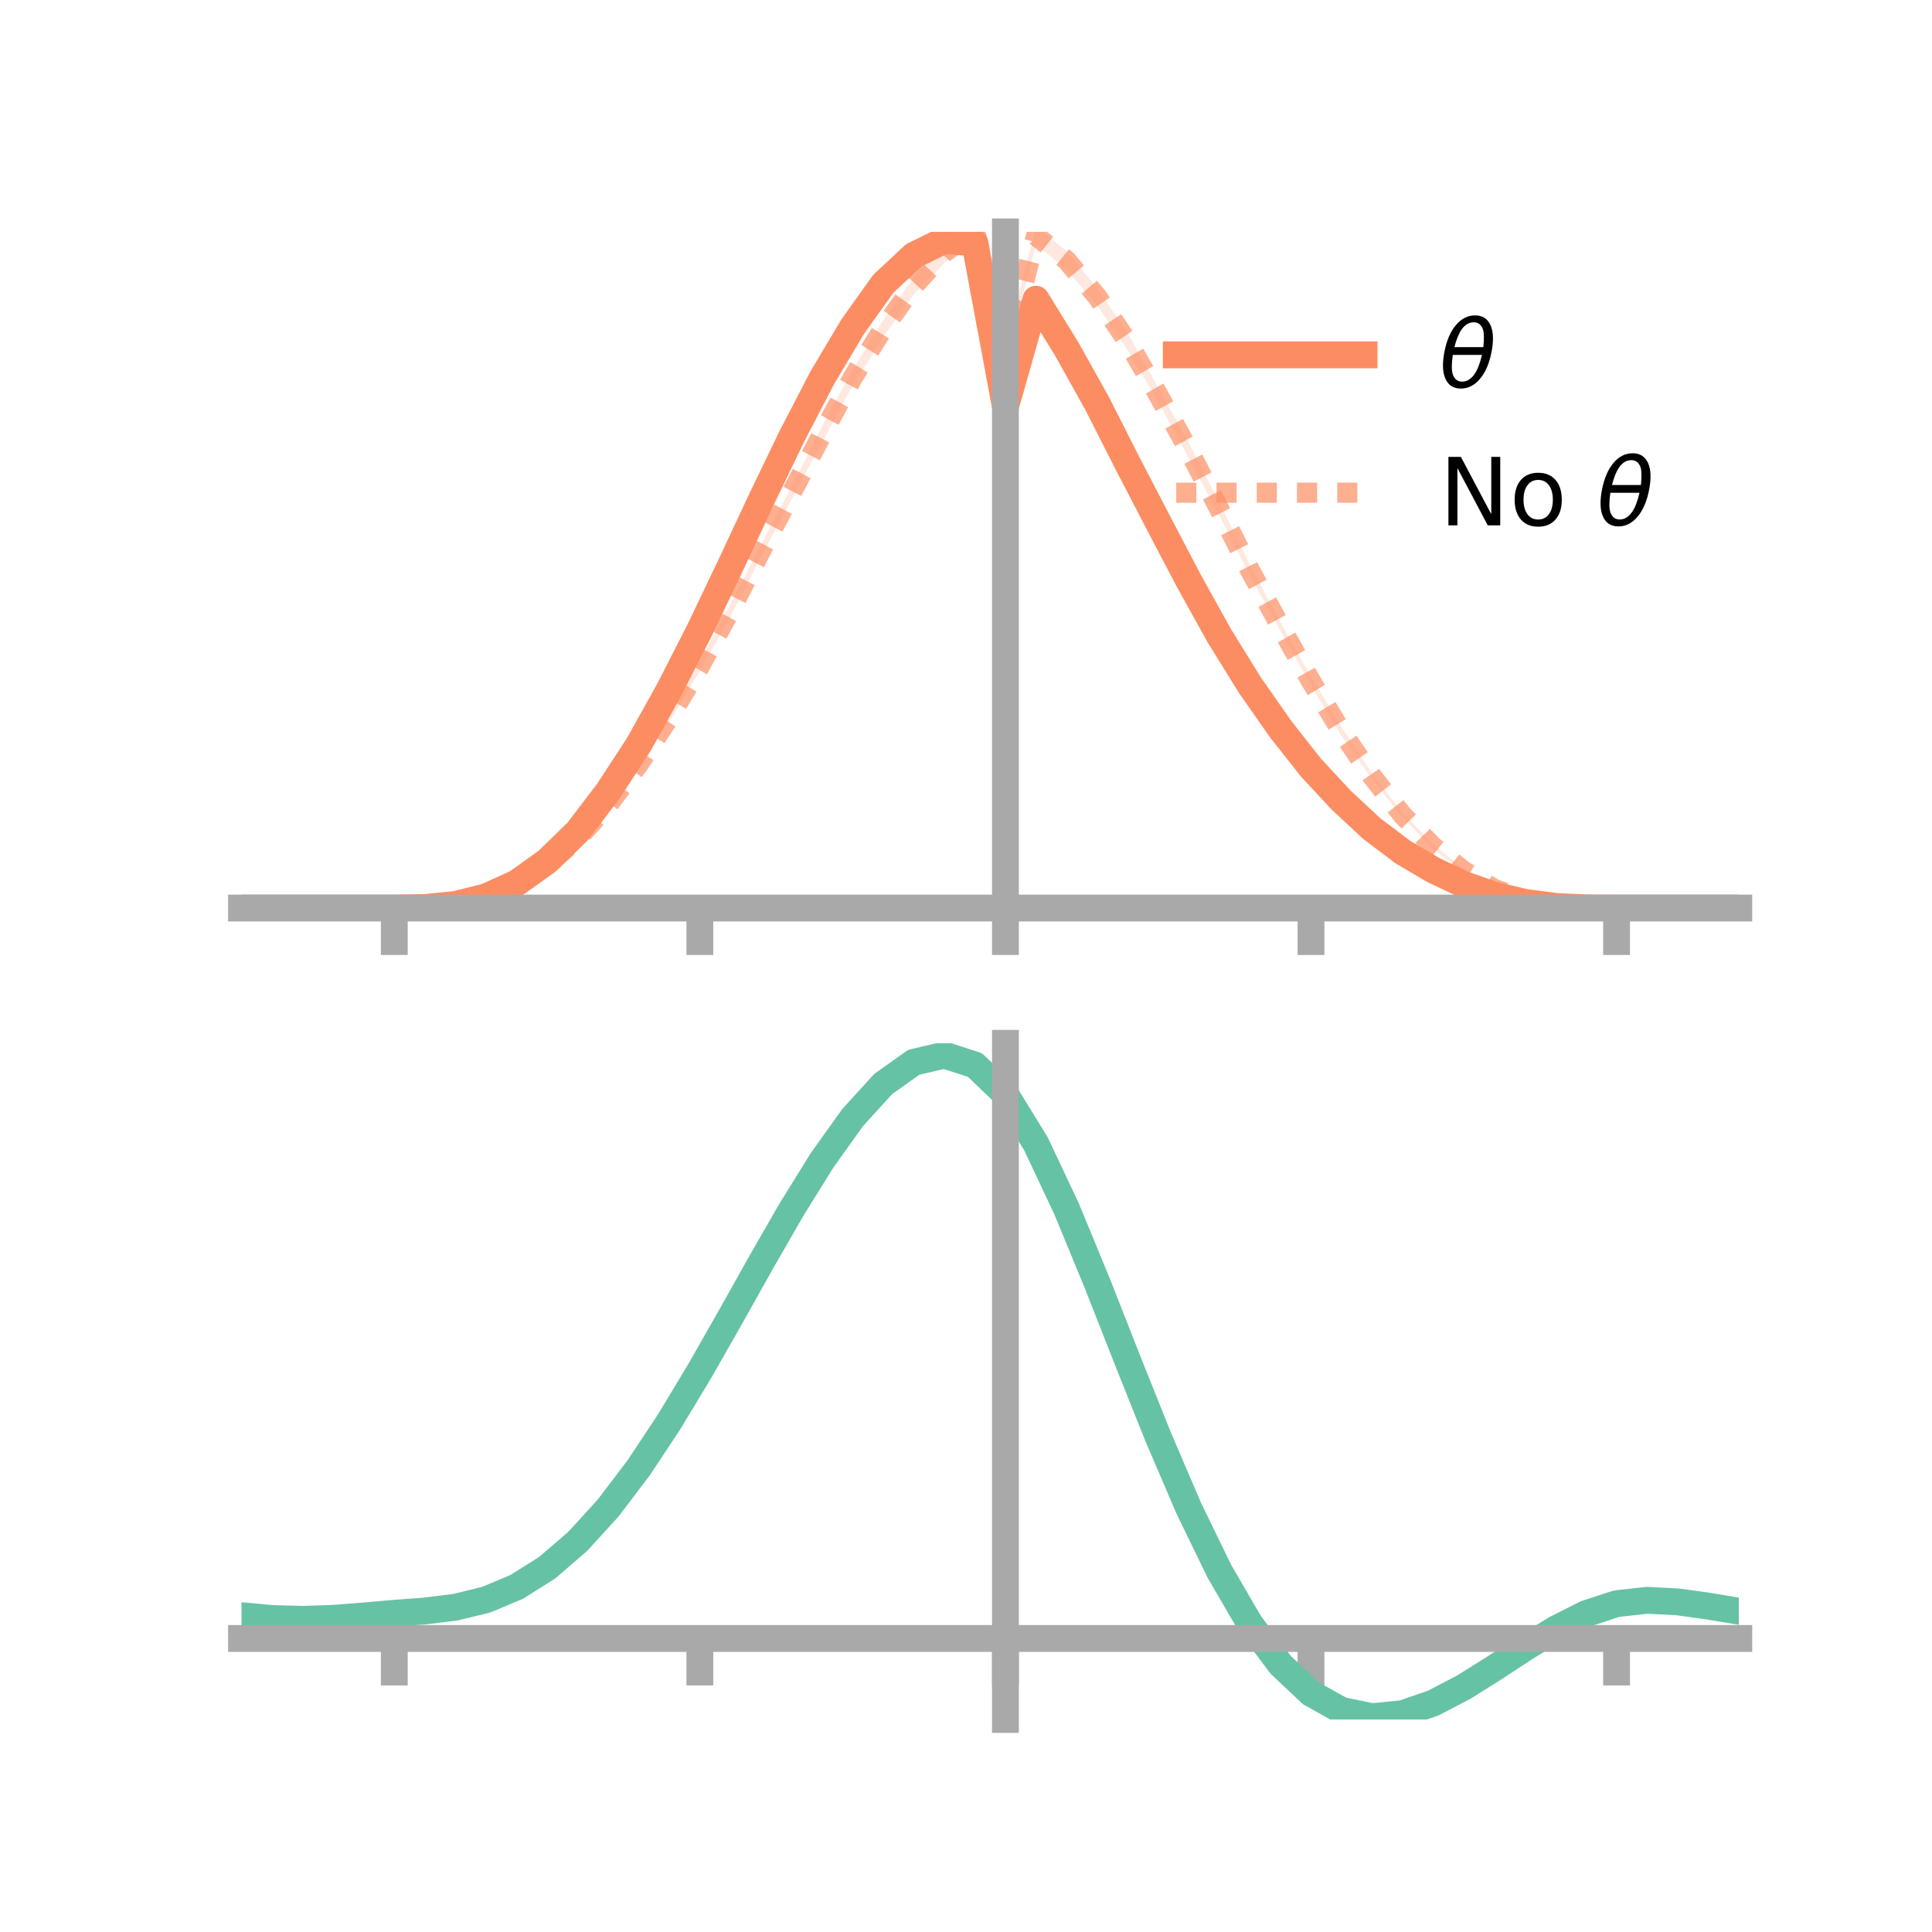 <?xml version="1.0" encoding="utf-8" standalone="no"?>
<!DOCTYPE svg PUBLIC "-//W3C//DTD SVG 1.1//EN"
  "http://www.w3.org/Graphics/SVG/1.1/DTD/svg11.dtd">
<!-- Created with matplotlib (https://matplotlib.org/) -->
<svg height="144pt" version="1.1" viewBox="0 0 144 144" width="144pt" xmlns="http://www.w3.org/2000/svg" xmlns:xlink="http://www.w3.org/1999/xlink">
 <defs>
  <style type="text/css">*{stroke-linecap:butt;stroke-linejoin:round;}</style>
 </defs>
 <g id="figure_1">
  <g id="patch_1">
   <path d="M 0 144 
L 144 144 
L 144 0 
L 0 0 
z
" style="fill:none;"/>
  </g>
  <g id="axes_1">
   <g id="patch_2">
    <path d="M 18 67.68 
L 129.6 67.68 
L 129.6 17.28 
L 18 17.28 
z
" style="fill:none;"/>
   </g>
   <g id="PolyCollection_1">
    <path clip-path="url(#pff1b190c5d)" d="M 18 67.68 
L 18 67.68 
L 20.278 67.68 
L 22.555 67.68 
L 24.833 67.68 
L 27.11 67.68 
L 29.388 67.68 
L 31.665 67.63 
L 33.943 67.376 
L 36.22 66.779 
L 38.498 65.699 
L 40.776 64.058 
L 43.053 61.76 
L 45.331 58.72 
L 47.608 55.17 
L 49.886 51.07 
L 52.163 46.556 
L 54.441 41.725 
L 56.718 36.792 
L 58.996 32.027 
L 61.273 27.546 
L 63.551 23.848 
L 65.829 20.576 
L 68.106 18.453 
L 70.384 17.28 
L 72.661 17.405 
L 74.939 29.874 
L 77.216 21.71 
L 79.494 25.382 
L 81.771 29.526 
L 84.049 34.061 
L 86.327 38.492 
L 88.604 42.845 
L 90.882 46.986 
L 93.159 50.757 
L 95.437 53.989 
L 97.714 56.922 
L 99.992 59.392 
L 102.269 61.591 
L 104.547 63.321 
L 106.824 64.715 
L 109.102 65.807 
L 111.38 66.63 
L 113.657 67.194 
L 115.935 67.528 
L 118.212 67.658 
L 120.49 67.68 
L 122.767 67.68 
L 125.045 67.68 
L 127.322 67.68 
L 129.6 67.68 
L 129.6 67.68 
L 129.6 67.68 
L 127.322 67.68 
L 125.045 67.68 
L 122.767 67.68 
L 120.49 67.68 
L 118.212 67.679 
L 115.935 67.586 
L 113.657 67.318 
L 111.38 66.807 
L 109.102 66.038 
L 106.824 64.974 
L 104.547 63.677 
L 102.269 61.97 
L 99.992 59.939 
L 97.714 57.512 
L 95.437 54.66 
L 93.159 51.376 
L 90.882 47.785 
L 88.604 43.722 
L 86.327 39.385 
L 84.049 35.045 
L 81.771 30.602 
L 79.494 26.592 
L 77.216 22.891 
L 74.939 30.774 
L 72.661 18.807 
L 70.384 18.548 
L 68.106 19.613 
L 65.829 21.742 
L 63.551 24.861 
L 61.273 28.819 
L 58.996 33.118 
L 56.718 37.806 
L 54.441 42.611 
L 52.163 47.312 
L 49.886 51.73 
L 47.608 55.813 
L 45.331 59.243 
L 43.053 62.189 
L 40.776 64.324 
L 38.498 65.935 
L 36.22 66.918 
L 33.943 67.45 
L 31.665 67.653 
L 29.388 67.68 
L 27.11 67.68 
L 24.833 67.68 
L 22.555 67.68 
L 20.278 67.68 
L 18 67.68 
z
" style="fill:#fc8d62;fill-opacity:0.2;"/>
   </g>
   <g id="PolyCollection_2">
    <path clip-path="url(#pff1b190c5d)" d="M 18 67.68 
L 18 67.68 
L 20.278 67.68 
L 22.555 67.68 
L 24.833 67.68 
L 27.11 67.68 
L 29.388 67.68 
L 31.665 67.621 
L 33.943 67.371 
L 36.22 66.788 
L 38.498 65.775 
L 40.776 64.327 
L 43.053 62.334 
L 45.331 59.795 
L 47.608 56.641 
L 49.886 53.169 
L 52.163 49.296 
L 54.441 45.041 
L 56.718 40.606 
L 58.996 36.262 
L 61.273 31.775 
L 63.551 27.573 
L 65.829 23.858 
L 68.106 20.676 
L 70.384 18.044 
L 72.661 16.682 
L 74.939 25.706 
L 77.216 16.932 
L 79.494 18.704 
L 81.771 21.465 
L 84.049 24.83 
L 86.327 28.901 
L 88.604 32.999 
L 90.882 37.457 
L 93.159 42.09 
L 95.437 46.37 
L 97.714 50.425 
L 99.992 54.187 
L 102.269 57.65 
L 104.547 60.588 
L 106.824 62.938 
L 109.102 64.776 
L 111.38 66.178 
L 113.657 66.991 
L 115.935 67.47 
L 118.212 67.651 
L 120.49 67.68 
L 122.767 67.68 
L 125.045 67.68 
L 127.322 67.68 
L 129.6 67.68 
L 129.6 67.68 
L 129.6 67.68 
L 127.322 67.68 
L 125.045 67.68 
L 122.767 67.68 
L 120.49 67.68 
L 118.212 67.677 
L 115.935 67.536 
L 113.657 67.124 
L 111.38 66.331 
L 109.102 65.051 
L 106.824 63.263 
L 104.547 60.945 
L 102.269 58.082 
L 99.992 54.868 
L 97.714 51.106 
L 95.437 47.008 
L 93.159 42.883 
L 90.882 38.444 
L 88.604 34.139 
L 86.327 29.942 
L 84.049 26.117 
L 81.771 22.742 
L 79.494 20.088 
L 77.216 18.236 
L 74.939 26.944 
L 72.661 17.667 
L 70.384 19.612 
L 68.106 21.937 
L 65.829 25.128 
L 63.551 28.746 
L 61.273 32.959 
L 58.996 37.223 
L 56.718 41.516 
L 54.441 45.944 
L 52.163 50.037 
L 49.886 53.775 
L 47.608 57.287 
L 45.331 60.198 
L 43.053 62.639 
L 40.776 64.588 
L 38.498 65.992 
L 36.22 66.931 
L 33.943 67.44 
L 31.665 67.651 
L 29.388 67.68 
L 27.11 67.68 
L 24.833 67.68 
L 22.555 67.68 
L 20.278 67.68 
L 18 67.68 
z
" style="fill:#fc8d62;fill-opacity:0.2;"/>
   </g>
   <g id="matplotlib.axis_1">
    <g id="xtick_1">
     <g id="line2d_1">
      <defs>
       <path d="M 0 0 
L 0 3.5 
" id="mc9bb2f8063" style="stroke:#a9a9a9;stroke-width:2;"/>
      </defs>
      <g>
       <use style="fill:#a9a9a9;stroke:#a9a9a9;stroke-width:2;" x="29.388" xlink:href="#mc9bb2f8063" y="67.68"/>
      </g>
     </g>
    </g>
    <g id="xtick_2">
     <g id="line2d_2">
      <g>
       <use style="fill:#a9a9a9;stroke:#a9a9a9;stroke-width:2;" x="52.163" xlink:href="#mc9bb2f8063" y="67.68"/>
      </g>
     </g>
    </g>
    <g id="xtick_3">
     <g id="line2d_3">
      <g>
       <use style="fill:#a9a9a9;stroke:#a9a9a9;stroke-width:2;" x="74.939" xlink:href="#mc9bb2f8063" y="67.68"/>
      </g>
     </g>
    </g>
    <g id="xtick_4">
     <g id="line2d_4">
      <g>
       <use style="fill:#a9a9a9;stroke:#a9a9a9;stroke-width:2;" x="97.714" xlink:href="#mc9bb2f8063" y="67.68"/>
      </g>
     </g>
    </g>
    <g id="xtick_5">
     <g id="line2d_5">
      <g>
       <use style="fill:#a9a9a9;stroke:#a9a9a9;stroke-width:2;" x="120.49" xlink:href="#mc9bb2f8063" y="67.68"/>
      </g>
     </g>
    </g>
   </g>
   <g id="matplotlib.axis_2"/>
   <g id="line2d_6">
    <path clip-path="url(#pff1b190c5d)" d="M 18 67.68 
L 20.278 67.68 
L 22.555 67.68 
L 24.833 67.68 
L 27.11 67.68 
L 29.388 67.68 
L 31.665 67.641 
L 33.943 67.413 
L 36.22 66.848 
L 38.498 65.817 
L 40.776 64.191 
L 43.053 61.974 
L 45.331 58.982 
L 47.608 55.492 
L 49.886 51.4 
L 52.163 46.934 
L 54.441 42.168 
L 56.718 37.299 
L 58.996 32.572 
L 61.273 28.182 
L 63.551 24.354 
L 65.829 21.159 
L 68.106 19.033 
L 70.384 17.914 
L 72.661 18.106 
L 74.939 30.324 
L 77.216 22.3 
L 79.494 25.987 
L 81.771 30.064 
L 84.049 34.553 
L 86.327 38.939 
L 88.604 43.284 
L 90.882 47.386 
L 93.159 51.067 
L 95.437 54.324 
L 97.714 57.217 
L 99.992 59.666 
L 102.269 61.781 
L 104.547 63.499 
L 106.824 64.844 
L 109.102 65.923 
L 111.38 66.719 
L 113.657 67.256 
L 115.935 67.557 
L 118.212 67.669 
L 120.49 67.68 
L 122.767 67.68 
L 125.045 67.68 
L 127.322 67.68 
L 129.6 67.68 
" style="fill:none;stroke:#fc8d62;stroke-linecap:square;stroke-width:2;"/>
   </g>
   <g id="line2d_7">
    <path clip-path="url(#pff1b190c5d)" d="M 18 67.68 
L 20.278 67.68 
L 22.555 67.68 
L 24.833 67.68 
L 27.11 67.68 
L 29.388 67.68 
L 31.665 67.636 
L 33.943 67.406 
L 36.22 66.859 
L 38.498 65.883 
L 40.776 64.458 
L 43.053 62.487 
L 45.331 59.996 
L 47.608 56.964 
L 49.886 53.472 
L 52.163 49.666 
L 54.441 45.493 
L 56.718 41.061 
L 58.996 36.742 
L 61.273 32.367 
L 63.551 28.159 
L 65.829 24.493 
L 68.106 21.307 
L 70.384 18.828 
L 72.661 17.174 
L 74.939 26.325 
L 77.216 17.584 
L 79.494 19.396 
L 81.771 22.103 
L 84.049 25.474 
L 86.327 29.422 
L 88.604 33.569 
L 90.882 37.951 
L 93.159 42.486 
L 95.437 46.689 
L 97.714 50.766 
L 99.992 54.528 
L 102.269 57.866 
L 104.547 60.766 
L 106.824 63.101 
L 109.102 64.913 
L 111.38 66.255 
L 113.657 67.058 
L 115.935 67.503 
L 118.212 67.664 
L 120.49 67.68 
L 122.767 67.68 
L 125.045 67.68 
L 127.322 67.68 
L 129.6 67.68 
" style="fill:none;stroke:#fc8d62;stroke-dasharray:1.5,1.5;stroke-dashoffset:0;stroke-opacity:0.7;stroke-width:1.5;"/>
   </g>
   <g id="patch_3">
    <path d="M 74.939 67.68 
L 74.939 17.28 
" style="fill:none;stroke:#a9a9a9;stroke-linecap:square;stroke-linejoin:miter;stroke-width:2;"/>
   </g>
   <g id="patch_4">
    <path d="M 129.6 67.68 
L 129.6 17.28 
" style="fill:none;"/>
   </g>
   <g id="patch_5">
    <path d="M 18 67.68 
L 129.6 67.68 
" style="fill:none;stroke:#a9a9a9;stroke-linecap:square;stroke-linejoin:miter;stroke-width:2;"/>
   </g>
   <g id="patch_6">
    <path d="M 18 17.28 
L 129.6 17.28 
" style="fill:none;"/>
   </g>
   <g id="legend_1">
    <g id="line2d_8">
     <path d="M 87.67 26.449 
L 101.67 26.449 
" style="fill:none;stroke:#fc8d62;stroke-linecap:square;stroke-width:2;"/>
    </g>
    <g id="line2d_9"/>
    <g id="text_1">
     <!-- $\theta$ -->
     <g transform="translate(107.27 28.899)scale(0.07 -0.07)">
      <defs>
       <path d="M 45.516 34.672 
L 14.453 34.672 
Q 12.359 20.062 14.5 13.875 
Q 17.188 6.25 24.469 6.25 
Q 31.781 6.25 37.359 13.922 
Q 42.234 20.656 45.516 34.672 
z
M 47.016 42.969 
Q 48.344 56.844 46.625 61.719 
Q 43.953 69.438 36.766 69.438 
Q 29.297 69.438 23.828 61.812 
Q 19.531 55.672 16.156 42.969 
z
M 38.188 76.766 
Q 49.906 76.766 54.594 66.406 
Q 59.281 56.109 55.719 37.844 
Q 52.203 19.625 43.453 9.281 
Q 34.766 -1.125 23.047 -1.125 
Q 11.281 -1.125 6.641 9.281 
Q 2 19.625 5.516 37.844 
Q 9.078 56.109 17.719 66.406 
Q 26.422 76.766 38.188 76.766 
z
" id="DejaVuSans-Oblique-952"/>
      </defs>
      <use transform="translate(0 0.234)" xlink:href="#DejaVuSans-Oblique-952"/>
     </g>
    </g>
    <g id="line2d_10">
     <path d="M 87.67 36.724 
L 101.67 36.724 
" style="fill:none;stroke:#fc8d62;stroke-dasharray:1.5,1.5;stroke-dashoffset:0;stroke-opacity:0.7;stroke-width:1.5;"/>
    </g>
    <g id="line2d_11"/>
    <g id="text_2">
     <!-- No $\theta$ -->
     <g transform="translate(107.27 39.174)scale(0.07 -0.07)">
      <defs>
       <path d="M 9.812 72.906 
L 23.094 72.906 
L 55.422 11.922 
L 55.422 72.906 
L 64.984 72.906 
L 64.984 0 
L 51.703 0 
L 19.391 60.984 
L 19.391 0 
L 9.812 0 
z
" id="DejaVuSans-78"/>
       <path d="M 30.609 48.391 
Q 23.391 48.391 19.188 42.75 
Q 14.984 37.109 14.984 27.297 
Q 14.984 17.484 19.156 11.844 
Q 23.344 6.203 30.609 6.203 
Q 37.797 6.203 41.984 11.859 
Q 46.188 17.531 46.188 27.297 
Q 46.188 37.016 41.984 42.703 
Q 37.797 48.391 30.609 48.391 
z
M 30.609 56 
Q 42.328 56 49.016 48.375 
Q 55.719 40.766 55.719 27.297 
Q 55.719 13.875 49.016 6.219 
Q 42.328 -1.422 30.609 -1.422 
Q 18.844 -1.422 12.172 6.219 
Q 5.516 13.875 5.516 27.297 
Q 5.516 40.766 12.172 48.375 
Q 18.844 56 30.609 56 
z
" id="DejaVuSans-111"/>
       <path id="DejaVuSans-32"/>
      </defs>
      <use transform="translate(0 0.234)" xlink:href="#DejaVuSans-78"/>
      <use transform="translate(74.805 0.234)" xlink:href="#DejaVuSans-111"/>
      <use transform="translate(135.986 0.234)" xlink:href="#DejaVuSans-32"/>
      <use transform="translate(167.773 0.234)" xlink:href="#DejaVuSans-Oblique-952"/>
     </g>
    </g>
   </g>
  </g>
  <g id="axes_2">
   <g id="patch_7">
    <path d="M 18 128.16 
L 129.6 128.16 
L 129.6 77.76 
L 18 77.76 
z
" style="fill:none;"/>
   </g>
   <g id="PolyCollection_3">
    <path clip-path="url(#p287c389c41)" d="M 18 120.46 
L 18 120.383 
L 20.278 120.605 
L 22.555 120.669 
L 24.833 120.583 
L 27.11 120.398 
L 29.388 120.192 
L 31.665 120.016 
L 33.943 119.73 
L 36.22 119.17 
L 38.498 118.209 
L 40.776 116.755 
L 43.053 114.759 
L 45.331 112.212 
L 47.608 109.146 
L 49.886 105.629 
L 52.163 101.763 
L 54.441 97.677 
L 56.718 93.525 
L 58.996 89.483 
L 61.273 85.739 
L 63.551 82.493 
L 65.829 79.947 
L 68.106 78.303 
L 70.384 77.76 
L 72.661 78.507 
L 74.939 80.713 
L 77.216 84.469 
L 79.494 89.372 
L 81.771 94.969 
L 84.049 100.841 
L 86.327 106.621 
L 88.604 112.008 
L 90.882 116.768 
L 93.159 120.737 
L 95.437 123.821 
L 97.714 125.988 
L 99.992 127.27 
L 102.269 127.744 
L 104.547 127.524 
L 106.824 126.752 
L 109.102 125.581 
L 111.38 124.178 
L 113.657 122.705 
L 115.935 121.322 
L 118.212 120.185 
L 120.49 119.444 
L 122.767 119.196 
L 125.045 119.319 
L 127.322 119.647 
L 129.6 120.039 
L 129.6 120.142 
L 129.6 120.142 
L 127.322 119.776 
L 125.045 119.468 
L 122.767 119.357 
L 120.49 119.611 
L 118.212 120.361 
L 115.935 121.522 
L 113.657 122.945 
L 111.38 124.467 
L 109.102 125.917 
L 106.824 127.125 
L 104.547 127.924 
L 102.269 128.16 
L 99.992 127.699 
L 97.714 126.439 
L 95.437 124.315 
L 93.159 121.307 
L 90.882 117.448 
L 88.604 112.825 
L 86.327 107.593 
L 84.049 101.976 
L 81.771 96.266 
L 79.494 90.818 
L 77.216 86.045 
L 74.939 82.389 
L 72.661 80.247 
L 70.384 79.525 
L 68.106 80.054 
L 65.829 81.643 
L 63.551 84.1 
L 61.273 87.225 
L 58.996 90.822 
L 56.718 94.699 
L 54.441 98.675 
L 52.163 102.584 
L 49.886 106.281 
L 47.608 109.644 
L 45.331 112.579 
L 43.053 115.024 
L 40.776 116.951 
L 38.498 118.364 
L 36.22 119.306 
L 33.943 119.855 
L 31.665 120.133 
L 29.388 120.298 
L 27.11 120.489 
L 24.833 120.657 
L 22.555 120.728 
L 20.278 120.664 
L 18 120.46 
z
" style="fill:#66c2a5;fill-opacity:0.2;"/>
   </g>
   <g id="matplotlib.axis_3">
    <g id="xtick_6">
     <g id="line2d_12">
      <g>
       <use style="fill:#a9a9a9;stroke:#a9a9a9;stroke-width:2;" x="29.388" xlink:href="#mc9bb2f8063" y="122.123"/>
      </g>
     </g>
    </g>
    <g id="xtick_7">
     <g id="line2d_13">
      <g>
       <use style="fill:#a9a9a9;stroke:#a9a9a9;stroke-width:2;" x="52.163" xlink:href="#mc9bb2f8063" y="122.123"/>
      </g>
     </g>
    </g>
    <g id="xtick_8">
     <g id="line2d_14">
      <g>
       <use style="fill:#a9a9a9;stroke:#a9a9a9;stroke-width:2;" x="74.939" xlink:href="#mc9bb2f8063" y="122.123"/>
      </g>
     </g>
    </g>
    <g id="xtick_9">
     <g id="line2d_15">
      <g>
       <use style="fill:#a9a9a9;stroke:#a9a9a9;stroke-width:2;" x="97.714" xlink:href="#mc9bb2f8063" y="122.123"/>
      </g>
     </g>
    </g>
    <g id="xtick_10">
     <g id="line2d_16">
      <g>
       <use style="fill:#a9a9a9;stroke:#a9a9a9;stroke-width:2;" x="120.49" xlink:href="#mc9bb2f8063" y="122.123"/>
      </g>
     </g>
    </g>
   </g>
   <g id="matplotlib.axis_4"/>
   <g id="line2d_17">
    <path clip-path="url(#p287c389c41)" d="M 18 120.422 
L 20.278 120.635 
L 22.555 120.698 
L 24.833 120.62 
L 27.11 120.444 
L 29.388 120.245 
L 31.665 120.075 
L 33.943 119.792 
L 36.22 119.238 
L 38.498 118.286 
L 40.776 116.853 
L 43.053 114.892 
L 45.331 112.395 
L 47.608 109.395 
L 49.886 105.955 
L 52.163 102.174 
L 54.441 98.176 
L 56.718 94.112 
L 58.996 90.152 
L 61.273 86.482 
L 63.551 83.296 
L 65.829 80.795 
L 68.106 79.178 
L 70.384 78.643 
L 72.661 79.377 
L 74.939 81.551 
L 77.216 85.257 
L 79.494 90.095 
L 81.771 95.617 
L 84.049 101.408 
L 86.327 107.107 
L 88.604 112.417 
L 90.882 117.108 
L 93.159 121.022 
L 95.437 124.068 
L 97.714 126.214 
L 99.992 127.485 
L 102.269 127.952 
L 104.547 127.724 
L 106.824 126.938 
L 109.102 125.749 
L 111.38 124.322 
L 113.657 122.825 
L 115.935 121.422 
L 118.212 120.273 
L 120.49 119.528 
L 122.767 119.277 
L 125.045 119.393 
L 127.322 119.711 
L 129.6 120.09 
" style="fill:none;stroke:#66c2a5;stroke-linecap:square;stroke-width:2;"/>
   </g>
   <g id="patch_8">
    <path d="M 74.939 128.16 
L 74.939 77.76 
" style="fill:none;stroke:#a9a9a9;stroke-linecap:square;stroke-linejoin:miter;stroke-width:2;"/>
   </g>
   <g id="patch_9">
    <path d="M 129.6 128.16 
L 129.6 77.76 
" style="fill:none;"/>
   </g>
   <g id="patch_10">
    <path d="M 18 122.123 
L 129.6 122.123 
" style="fill:none;stroke:#a9a9a9;stroke-linecap:square;stroke-linejoin:miter;stroke-width:2;"/>
   </g>
   <g id="patch_11">
    <path d="M 18 77.76 
L 129.6 77.76 
" style="fill:none;"/>
   </g>
  </g>
 </g>
 <defs>
  <clipPath id="pff1b190c5d">
   <rect height="50.4" width="111.6" x="18" y="17.28"/>
  </clipPath>
  <clipPath id="p287c389c41">
   <rect height="50.4" width="111.6" x="18" y="77.76"/>
  </clipPath>
 </defs>
</svg>

